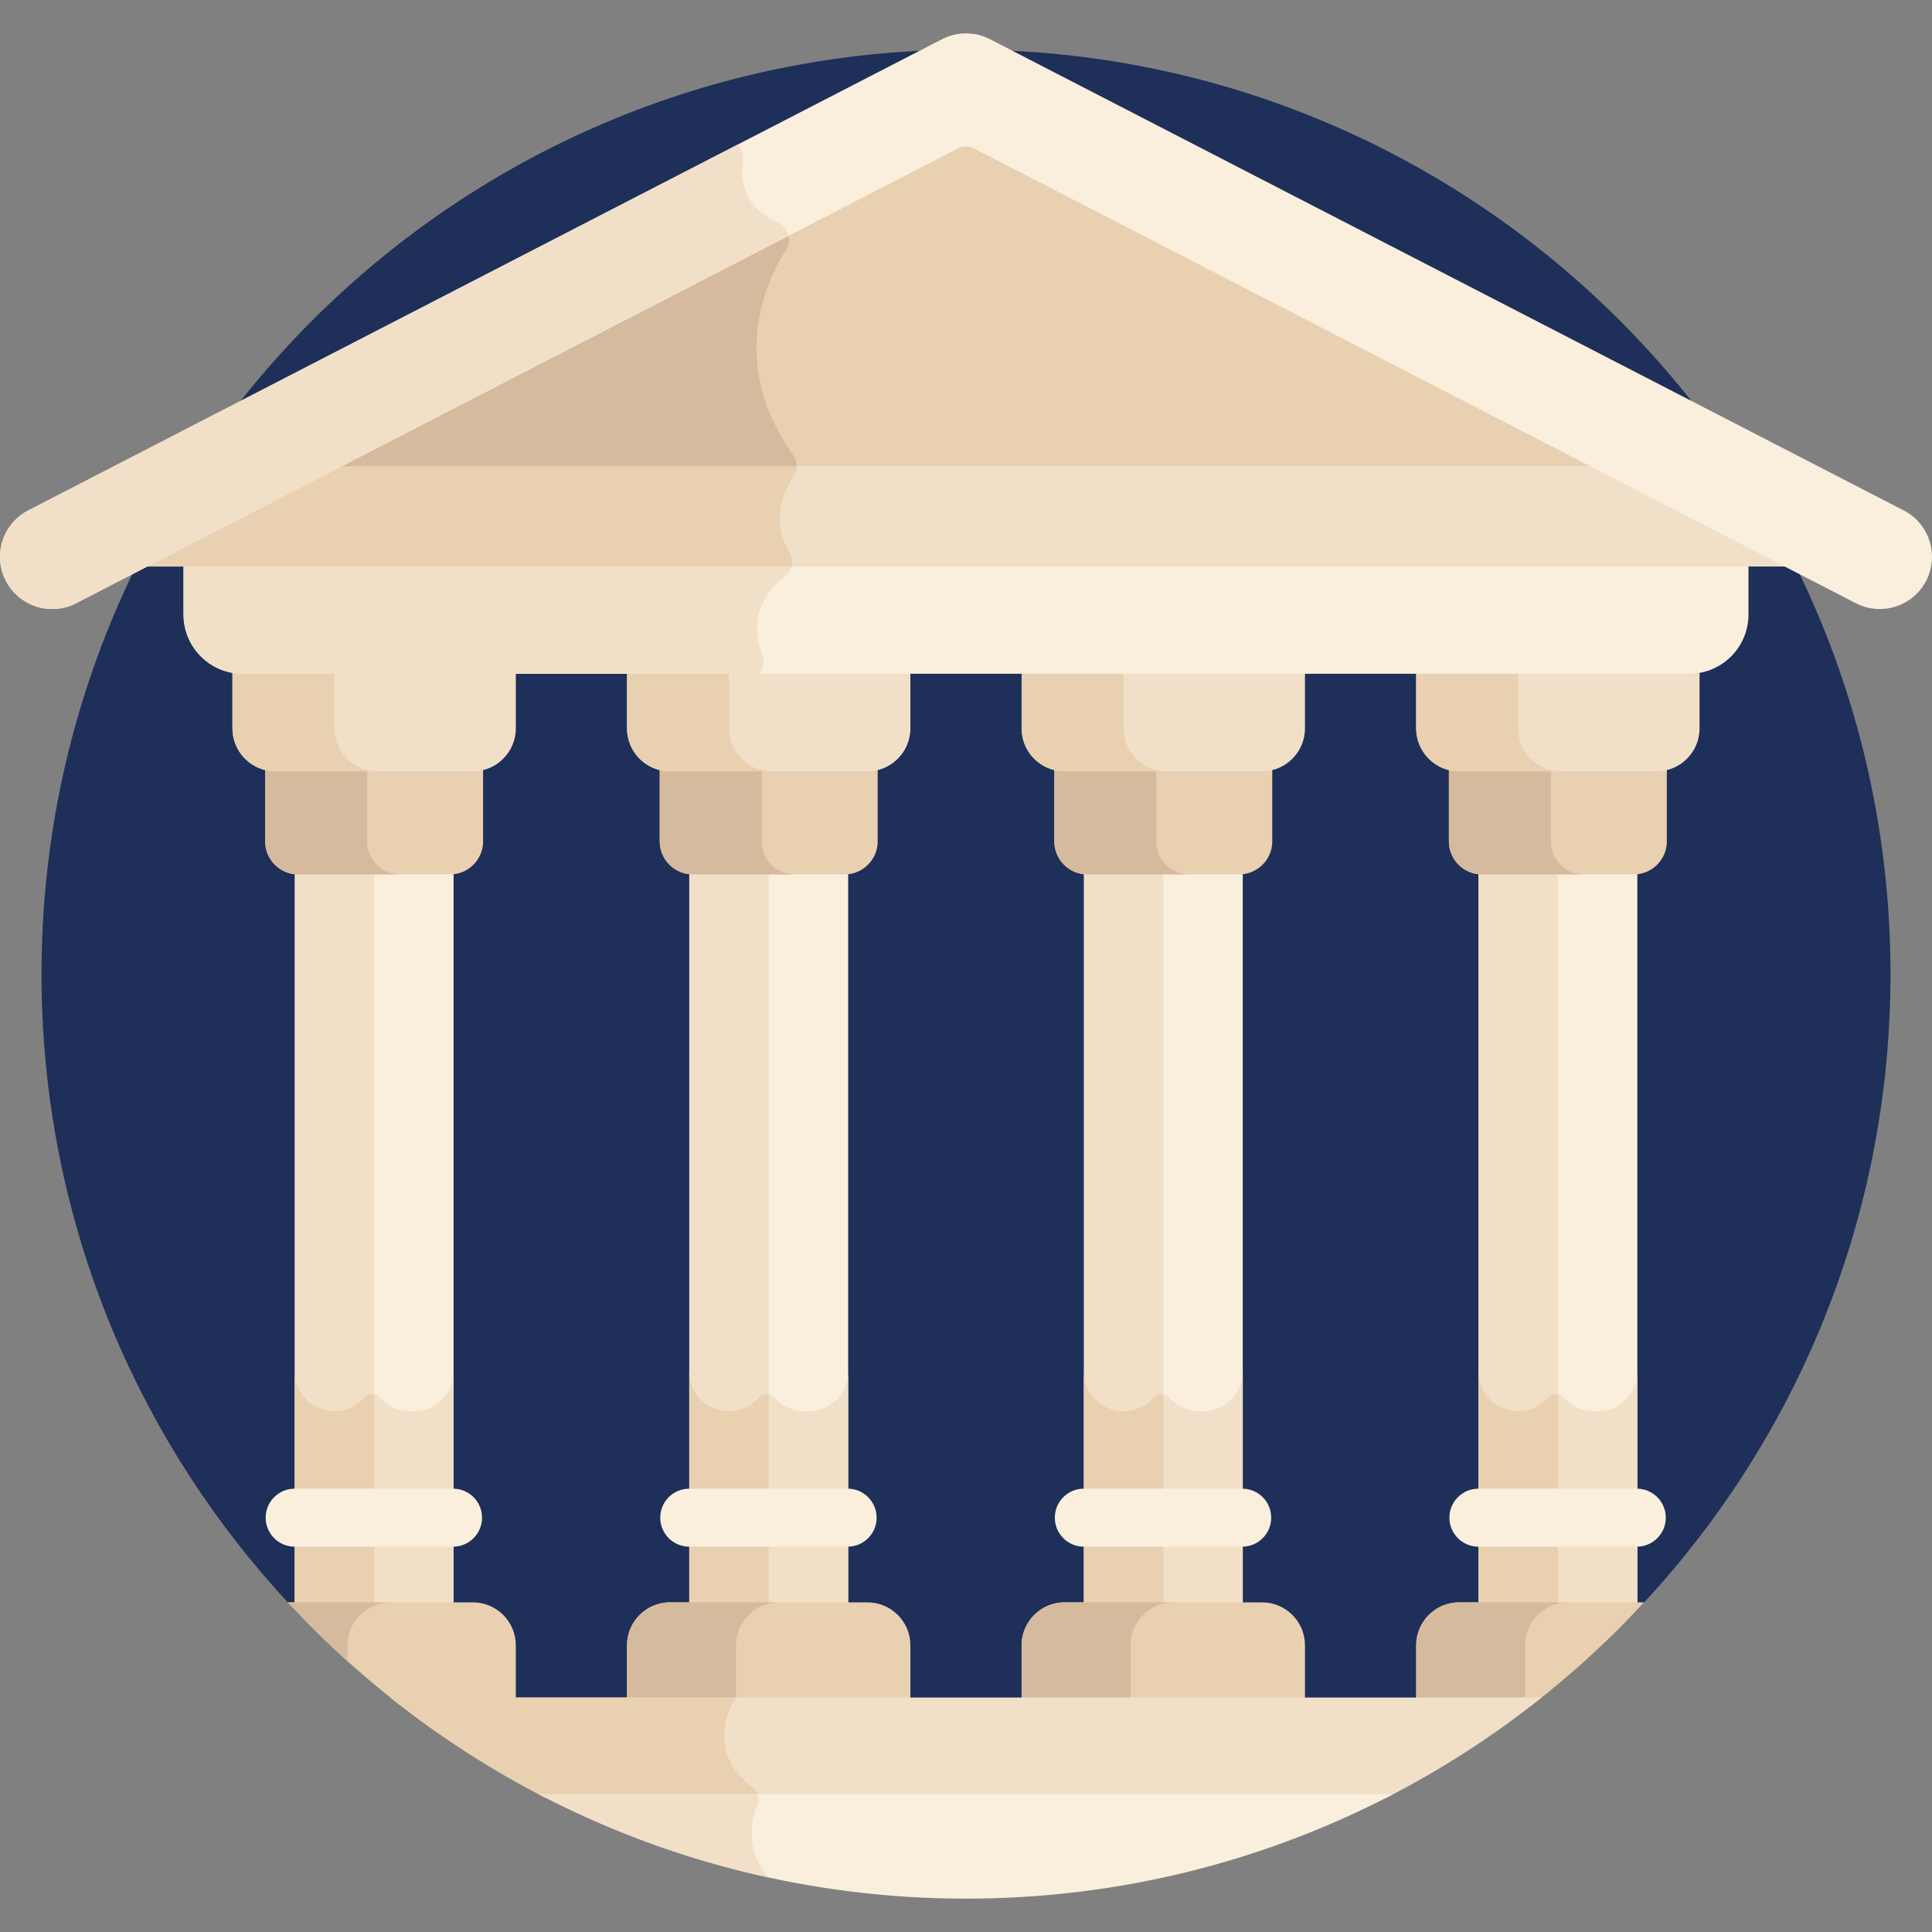 <svg id="Layer_1" enable-background="new 0 0 512 512" height="512" viewBox="0 0 512 512" width="512" xmlns="http://www.w3.org/2000/svg"><rect x="0" y="0" width="512" height="512" fill="#808080" stroke="none"/><g><path d="m256 464.186c116.211 0 162.892-26.131 175.757-35.361 42.849-44.119 69.243-104.305 69.243-170.665 0-135.31-109.69-245-245-245s-245 109.69-245 245c0 66.36 26.395 126.546 69.243 170.665 12.865 9.23 59.547 35.361 175.757 35.361z" fill="#1e2f59"/><path d="m98.123 229.237h22.084v196.428h-22.084z" fill="#f9efdc"/><path d="m78.09 229.237h21.059v196.428h-21.059z" fill="#f1e0c7"/><path d="m109.678 373.999h-1.025c-3.268 0-6.184-1.492-8.114-3.829-.369-.447-.937-.682-1.517-.682h-.898v56.177h22.084v-62.195c-.001 5.815-4.715 10.529-10.53 10.529z" fill="#f1e0c7"/><path d="m98.336 369.489c-.635 0-1.25.262-1.658.748-1.931 2.299-4.822 3.762-8.059 3.762-5.815 0-10.53-4.714-10.53-10.529v62.196h21.059v-56.177z" fill="#e8d0b1"/><path d="m202.691 229.237h22.084v196.428h-22.084z" fill="#f9efdc"/><path d="m182.657 229.237h21.059v196.428h-21.059z" fill="#f1e0c7"/><path d="m214.246 373.999h-1.025c-3.268 0-6.184-1.492-8.114-3.829-.369-.447-.937-.682-1.517-.682h-.898v56.177h22.084v-62.195c-.001 5.815-4.715 10.529-10.53 10.529z" fill="#f1e0c7"/><path d="m202.904 369.489c-.635 0-1.25.262-1.658.748-1.931 2.299-4.822 3.762-8.059 3.762-5.815 0-10.529-4.714-10.529-10.529v62.196h21.059v-56.177z" fill="#e8d0b1"/><path d="m307.259 229.237h22.084v196.428h-22.084z" fill="#f9efdc"/><path d="m287.225 229.237h21.059v196.428h-21.059z" fill="#f1e0c7"/><path d="m318.813 373.999h-1.025c-3.268 0-6.184-1.492-8.114-3.829-.369-.447-.937-.682-1.517-.682h-.898v56.177h22.084v-62.195c0 5.815-4.714 10.529-10.53 10.529z" fill="#f1e0c7"/><path d="m307.472 369.489c-.635 0-1.25.262-1.658.748-1.931 2.299-4.822 3.762-8.059 3.762-5.816 0-10.53-4.714-10.53-10.529v62.196h21.059v-56.177z" fill="#e8d0b1"/><path d="m411.827 229.237h22.084v196.428h-22.084z" fill="#f9efdc"/><path d="m391.793 229.237h21.059v196.428h-21.059z" fill="#f1e0c7"/><path d="m423.381 373.999h-1.025c-3.268 0-6.184-1.492-8.114-3.829-.369-.447-.937-.682-1.517-.682h-.898v56.177h22.084v-62.195c-.001 5.815-4.715 10.529-10.53 10.529z" fill="#f1e0c7"/><path d="m412.039 369.489c-.635 0-1.25.262-1.658.748-1.931 2.299-4.822 3.762-8.059 3.762-5.815 0-10.53-4.714-10.53-10.529v62.196h21.059v-56.177z" fill="#e8d0b1"/><g><path d="m120.059 409.886h-41.969c-4.246 0-7.687-3.441-7.687-7.687s3.442-7.687 7.687-7.687h41.969c4.246 0 7.687 3.441 7.687 7.687s-3.441 7.687-7.687 7.687z" fill="#f9efdc"/></g><g><path d="m224.627 409.886h-41.97c-4.246 0-7.687-3.441-7.687-7.687s3.442-7.687 7.687-7.687h41.97c4.246 0 7.687 3.441 7.687 7.687s-3.441 7.687-7.687 7.687z" fill="#f9efdc"/></g><g><path d="m329.195 409.886h-41.97c-4.246 0-7.688-3.441-7.688-7.687s3.442-7.687 7.688-7.687h41.97c4.246 0 7.687 3.441 7.687 7.687s-3.441 7.687-7.687 7.687z" fill="#f9efdc"/></g><g><path d="m433.763 409.886h-41.97c-4.246 0-7.687-3.441-7.687-7.687s3.442-7.687 7.687-7.687h41.97c4.246 0 7.687 3.441 7.687 7.687s-3.442 7.687-7.687 7.687z" fill="#f9efdc"/></g><path d="m125.338 424.641h-49.065c9.157 9.881 19.116 19.006 29.778 27.27h30.646v-15.911c.001-6.247-5.111-11.359-11.359-11.359z" fill="#e8d0b1"/><g><path d="m92.107 436c0-6.247 5.112-11.359 11.359-11.359h-27.193c5.038 5.436 10.327 10.634 15.833 15.595v-4.236z" fill="#d6ba9d"/></g><path d="m241.265 451.911v-15.911c0-6.247-5.112-11.359-11.359-11.359h-52.379c-6.248 0-11.359 5.112-11.359 11.359v15.911z" fill="#e8d0b1"/><path d="m345.833 451.911v-15.911c0-6.247-5.112-11.359-11.359-11.359h-52.379c-6.248 0-11.359 5.112-11.359 11.359v15.911z" fill="#e8d0b1"/><path d="m206.401 424.641h-28.875c-6.248 0-11.359 5.112-11.359 11.359v15.911h28.875v-15.911c0-6.247 5.112-11.359 11.359-11.359z" fill="#d6ba9d"/><path d="m310.969 424.641h-28.875c-6.248 0-11.359 5.112-11.359 11.359v15.911h28.875v-15.911c0-6.247 5.112-11.359 11.359-11.359z" fill="#d6ba9d"/><path d="m375.303 436v15.911h30.646c10.663-8.264 20.621-17.389 29.778-27.27h-49.065c-6.248 0-11.359 5.112-11.359 11.359z" fill="#e8d0b1"/><path d="m415.537 424.641h-28.875c-6.248 0-11.359 5.112-11.359 11.359v15.911h28.875v-15.911c0-6.247 5.111-11.359 11.359-11.359z" fill="#d6ba9d"/><path d="m408.557 449.861h-305.114c12.797 10.197 26.63 19.147 41.328 26.65h222.457c14.699-7.502 28.532-16.453 41.329-26.65z" fill="#f1e0c7"/><path d="m103.443 449.861c12.797 10.197 26.63 19.147 41.328 26.65h56.213c-.066-1.05-.567-2.051-1.45-2.717-13.941-10.505-4.492-23.933-4.492-23.933z" fill="#e8d0b1"/><path d="m125.338 203.386h-52.379c-.927 0-1.824-.124-2.688-.337v19.941c0 4.805 3.931 8.736 8.736 8.736h40.283c4.805 0 8.736-3.931 8.736-8.736v-19.941c-.864.212-1.761.337-2.688.337z" fill="#e8d0b1"/><g><path d="m97.29 222.99v-19.605h-24.331c-.927 0-1.824-.125-2.688-.337v19.941c0 4.805 3.931 8.736 8.736 8.736h27.019c-4.804.001-8.736-3.93-8.736-8.735z" fill="#d6ba9d"/></g><path d="m61.599 177.529v15.523c0 6.247 5.112 11.359 11.359 11.359h52.379c6.248 0 11.359-5.112 11.359-11.359v-15.523z" fill="#f1e0c7"/><path d="m88.619 193.051v-15.523h-27.02v15.523c0 6.247 5.112 11.359 11.359 11.359h27.02c-6.247.001-11.359-5.111-11.359-11.359z" fill="#e8d0b1"/><path d="m229.906 203.386h-52.379c-.927 0-1.824-.124-2.688-.337v19.941c0 4.805 3.931 8.736 8.736 8.736h40.283c4.805 0 8.736-3.931 8.736-8.736v-19.941c-.864.212-1.761.337-2.688.337z" fill="#e8d0b1"/><g><path d="m201.858 222.99v-19.605h-24.332c-.927 0-1.824-.125-2.688-.337v19.941c0 4.805 3.931 8.736 8.736 8.736h27.02c-4.805.001-8.736-3.93-8.736-8.735z" fill="#d6ba9d"/></g><path d="m166.167 177.529v15.523c0 6.247 5.112 11.359 11.359 11.359h52.379c6.248 0 11.359-5.112 11.359-11.359v-15.523z" fill="#f1e0c7"/><path d="m193.187 193.051v-15.523h-27.02v15.523c0 6.247 5.111 11.359 11.359 11.359h27.02c-6.248.001-11.359-5.111-11.359-11.359z" fill="#e8d0b1"/><g><path d="m334.474 203.386h-52.379c-.927 0-1.824-.124-2.688-.337v19.941c0 4.805 3.931 8.736 8.736 8.736h40.283c4.805 0 8.736-3.931 8.736-8.736v-19.941c-.864.212-1.761.337-2.688.337z" fill="#e8d0b1"/><g><path d="m306.426 222.99v-19.605h-24.332c-.927 0-1.824-.125-2.688-.337v19.941c0 4.805 3.931 8.736 8.736 8.736h27.02c-4.805.001-8.736-3.93-8.736-8.735z" fill="#d6ba9d"/></g><path d="m270.735 177.529v15.523c0 6.247 5.112 11.359 11.359 11.359h52.379c6.248 0 11.359-5.112 11.359-11.359v-15.523z" fill="#f1e0c7"/><path d="m297.755 193.051v-15.523h-27.02v15.523c0 6.247 5.112 11.359 11.359 11.359h27.02c-6.248.001-11.359-5.111-11.359-11.359z" fill="#e8d0b1"/></g><path d="m439.041 203.386h-52.379c-.927 0-1.824-.124-2.688-.337v19.941c0 4.805 3.931 8.736 8.736 8.736h40.283c4.805 0 8.736-3.931 8.736-8.736v-19.941c-.863.212-1.761.337-2.688.337z" fill="#e8d0b1"/><g><path d="m410.994 222.99v-19.605h-24.332c-.927 0-1.824-.125-2.688-.337v19.941c0 4.805 3.931 8.736 8.736 8.736h27.02c-4.805.001-8.736-3.93-8.736-8.735z" fill="#d6ba9d"/></g><path d="m375.303 177.529v15.523c0 6.247 5.112 11.359 11.359 11.359h52.379c6.248 0 11.359-5.112 11.359-11.359v-15.523z" fill="#f1e0c7"/><path d="m402.322 193.051v-15.523h-27.02v15.523c0 6.247 5.112 11.359 11.359 11.359h27.02c-6.247.001-11.359-5.111-11.359-11.359z" fill="#e8d0b1"/><g><path d="m48.638 148.078v14.783c0 8.667 7.026 15.692 15.692 15.692h383.34c8.666 0 15.692-7.026 15.692-15.692v-14.783z" fill="#f9efdc"/></g><path d="m48.638 162.862c0 8.667 7.026 15.692 15.692 15.692h136.648c1.22-1.319 1.71-3.245 1.027-5.054-4.019-10.643 1.632-17.36 6.025-20.735 1.475-1.133 2.077-2.942 1.8-4.687h-161.192z" fill="#f1e0c7"/><path d="m35.079 150.128h441.842l-55.509-28.627h-330.824z" fill="#f1e0c7"/><path d="m209.115 146.118c-4.982-8.071-1.437-15.876 1.154-19.85.942-1.445 1.044-3.231.368-4.768h-120.049l-55.509 28.627h174.657c.333-1.316.145-2.768-.621-4.009z" fill="#e8d0b1"/><path d="m425.387 123.551-167.196-86.226c-1.375-.709-3.008-.709-4.383 0l-167.195 86.226z" fill="#e8d0b1"/><path d="m211.073 123.551c.002-1.028-.304-2.056-.923-2.939-16.847-24.031-7.85-44.96-1.827-54.443 1.096-1.725.975-3.793-.042-5.365l-121.668 62.747z" fill="#d6ba9d"/><g><path d="m498.149 161.403c-2.136 0-4.302-.495-6.331-1.543l-233.627-120.485c-1.375-.709-3.008-.709-4.383 0l-233.626 120.486c-6.789 3.501-15.137.837-18.64-5.956-3.503-6.792-.837-15.138 5.956-18.64l242.16-124.886c3.978-2.052 8.706-2.052 12.684 0l242.16 124.886c6.793 3.502 9.459 11.848 5.956 18.64-2.457 4.763-7.295 7.498-12.309 7.498z" fill="#f9efdc"/></g><path d="m206.007 58.872c-8.993-3.939-9.85-11.248-9.138-16.374.223-1.61-.34-3.123-1.373-4.187l-187.998 96.954c-6.793 3.502-9.459 11.848-5.956 18.64 3.503 6.793 11.852 9.457 18.64 5.956l188.805-97.37c-.33-1.541-1.386-2.921-2.98-3.619z" fill="#f1e0c7"/><path d="m142.811 475.486c33.858 17.671 72.353 27.675 113.189 27.675s79.331-10.004 113.189-27.675z" fill="#f9efdc"/><path d="m203.635 497.544c-6.341-7.44-4.522-15.384-2.906-19.402.352-.875.343-1.816.04-2.656h-57.958c18.955 9.893 39.365 17.381 60.824 22.058z" fill="#f1e0c7"/></g></svg>